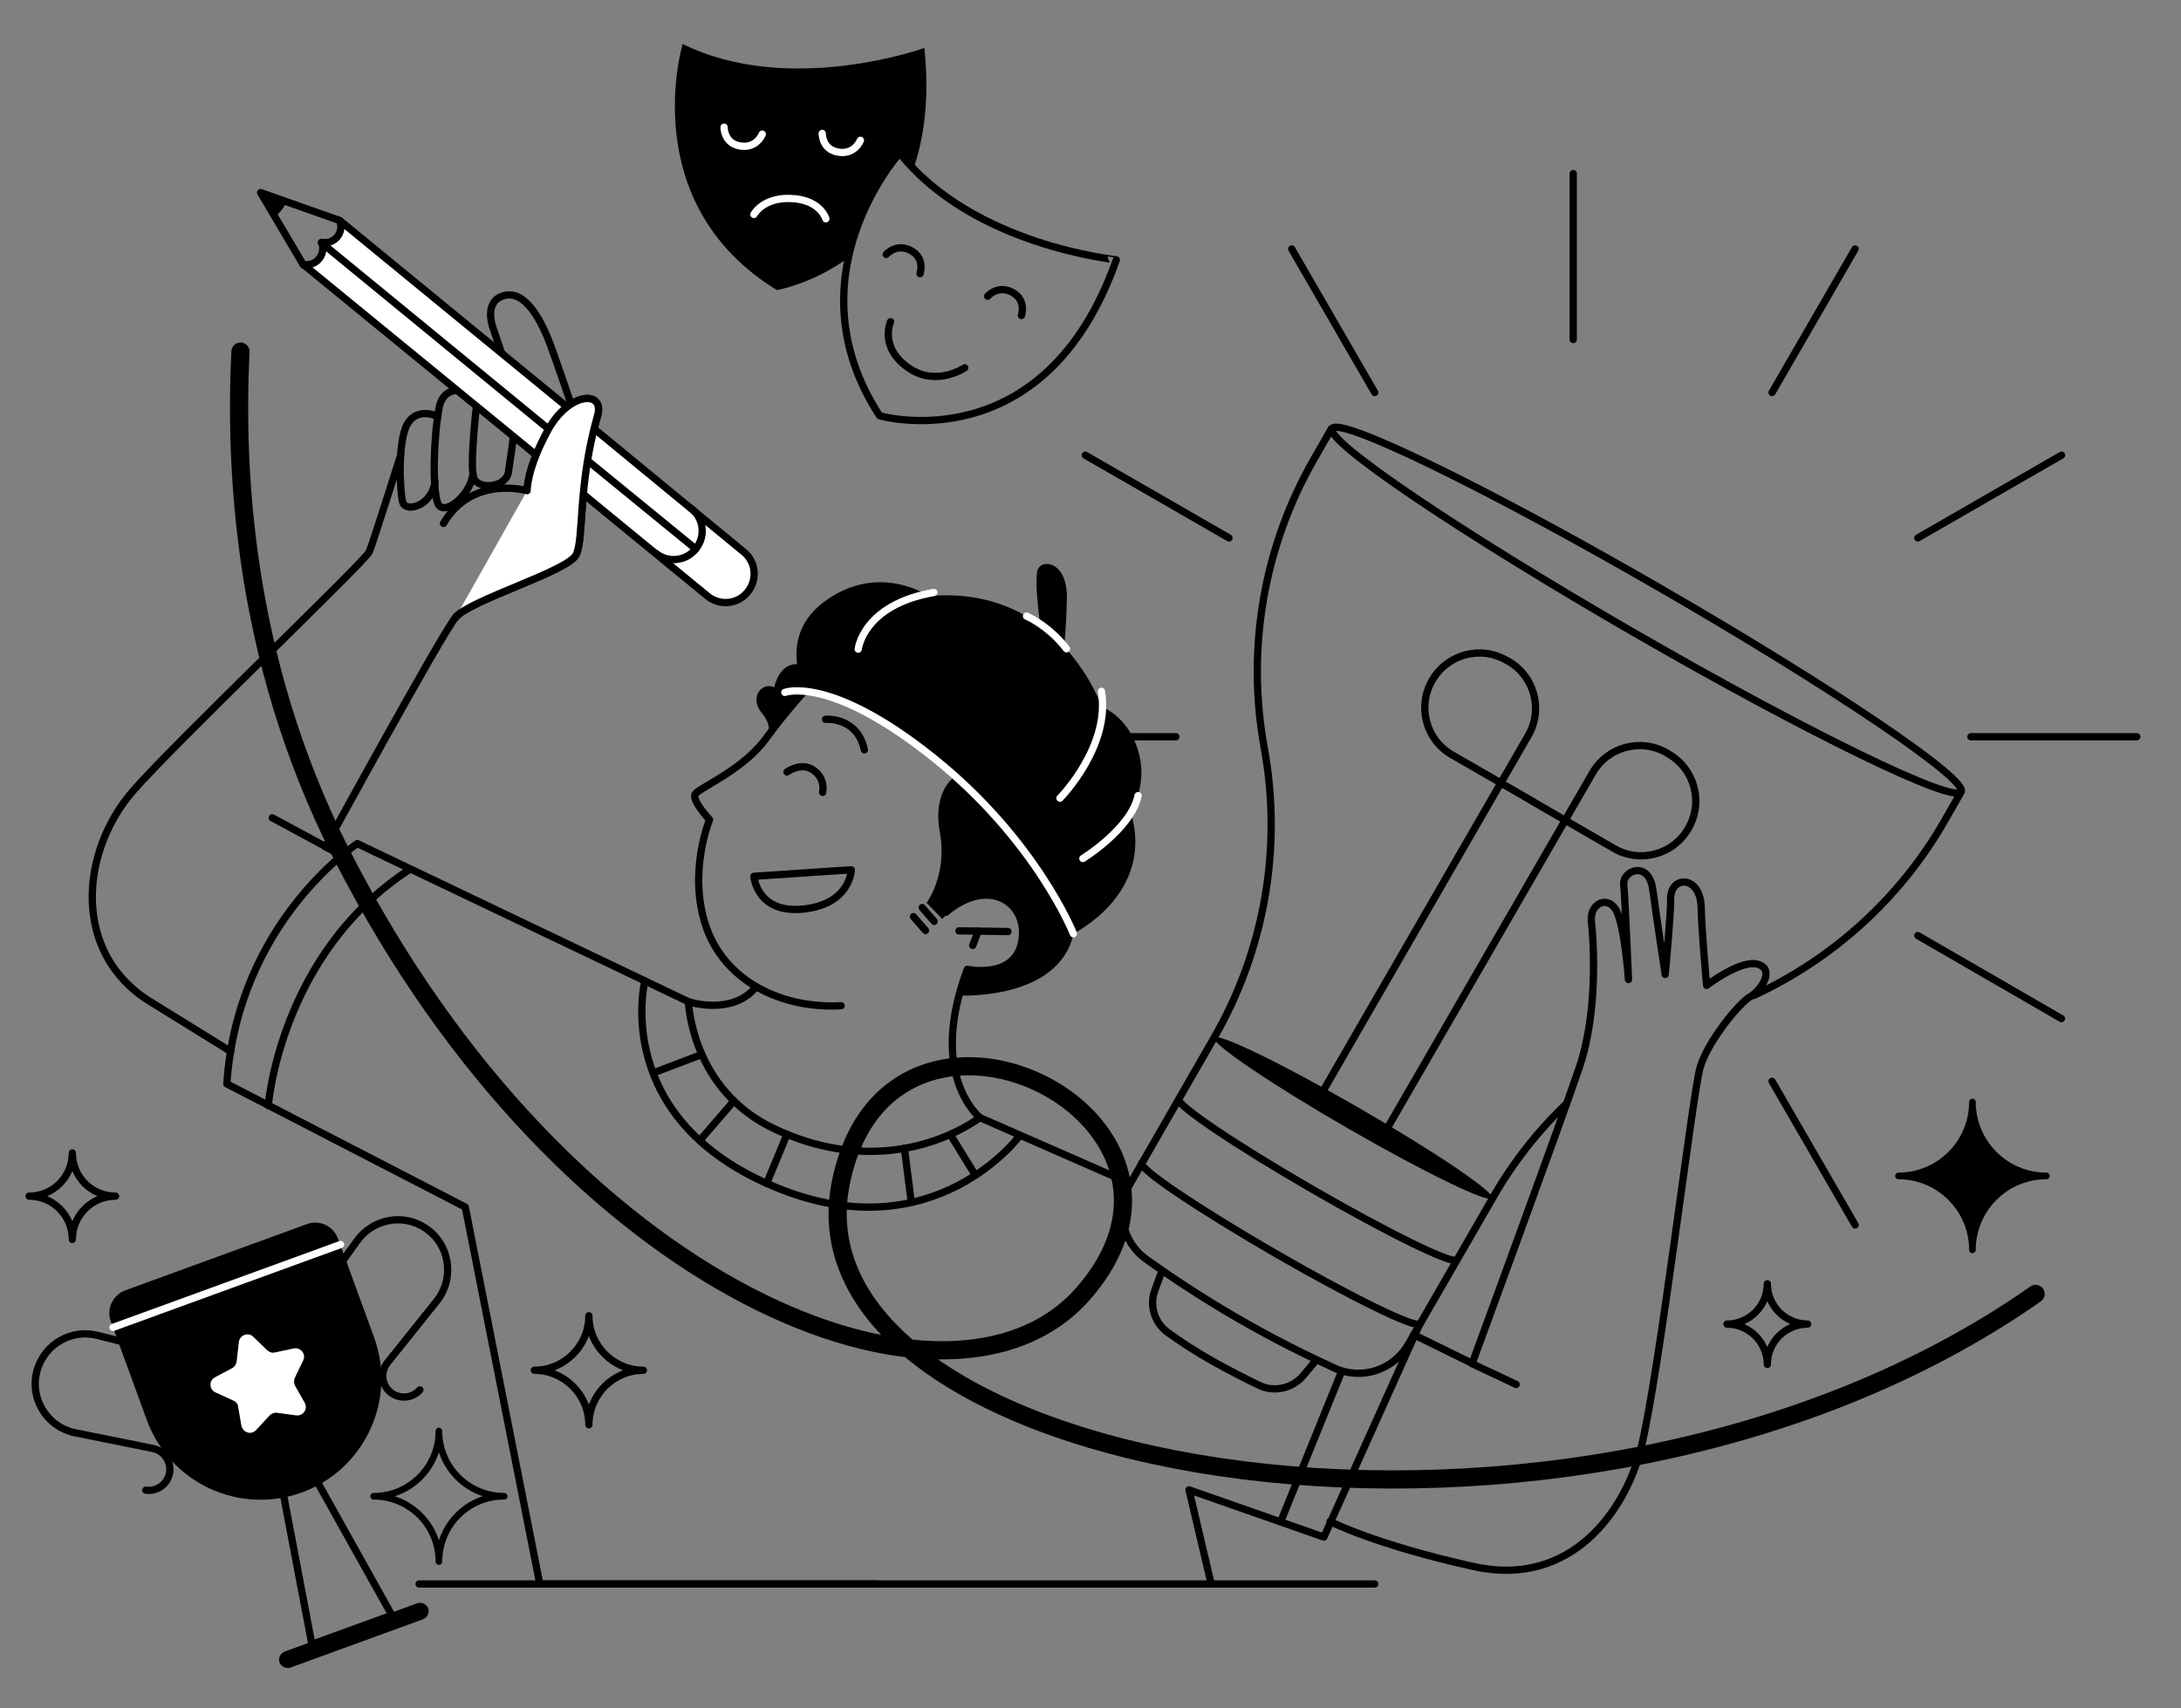 <svg xmlns="http://www.w3.org/2000/svg" viewBox="0 0 600 470" width="600" height="470" style="width: 100%; height: 100%; transform: translate3d(0px, 0px, 0px);" preserveAspectRatio="xMidYMid meet"><rect x="0" y="0" width="600" height="470" fill="#808080" stroke="none"/><defs><clipPath id="__lottie_element_31"><rect width="600" height="470" x="0" y="0"></rect></clipPath></defs><g clip-path="url(#__lottie_element_31)"><g id="img-features-1" style="display: block;" transform="matrix(1,0,0,1,0,0)" opacity="1"><g id="Group_2" opacity="1" transform="matrix(1,0,0,1,0,0)"><g id="Group_3" opacity="1" transform="matrix(1,0,0,1,0,0)"><g id="Vector" opacity="1" transform="matrix(1,0,0,1,0,0)"><path stroke-linecap="round" stroke-linejoin="round" fill-opacity="0" stroke="rgb(0,0,0)" stroke-opacity="1" stroke-width="2" d=" M247.5,42.1 C247.5,42.1 216.9,76 242,114.4 C242,114.4 287.4,127.4 307.1,71.5 C307.2,71.4 267.8,67.7 247.5,42.1 C247.5,42.1 247.5,42.1 247.5,42.1z"></path></g><g id="Vector_2" opacity="1" transform="matrix(1,0,0,1,0,0)"><path stroke-linecap="round" stroke-linejoin="round" fill-opacity="0" stroke="rgb(0,0,0)" stroke-opacity="1" stroke-width="2" d=" M271.7,81.5 C271.7,81.5 274.6,78.1 278.8,80.6 C282.4,82.8 281,86.8 281,86.8"></path></g><g id="Vector_3" opacity="1" transform="matrix(1,0,0,1,0,0)"><path stroke-linecap="round" stroke-linejoin="round" fill-opacity="0" stroke="rgb(0,0,0)" stroke-opacity="1" stroke-width="2" d=" M243.8,70 C243.8,70 246.7,66.6 250.9,69.1 C254.5,71.3 253.1,75.3 253.1,75.3"></path></g><g id="Vector_4" opacity="1" transform="matrix(1,0,0,1,0,0)"><path stroke-linecap="round" stroke-linejoin="round" fill-opacity="0" stroke="rgb(0,0,0)" stroke-opacity="1" stroke-width="2" d=" M245,88.5 C245,88.5 241.7,95.7 250.2,101.4 C257.7,106.4 265.4,101.2 265.4,101.2"></path></g></g><g id="Group_4" opacity="1" transform="matrix(1,0,0,1,0,0)"><g id="Vector_5" opacity="1" transform="matrix(1,0,0,1,0,0)"><path fill="rgb(0,0,0)" fill-opacity="1" d=" M247.5,42.1 C248.7,43.6 250,45 251.3,46.4 C254.3,37.7 255.7,26.8 254.3,13.2 C254.3,13.2 217.1,26.6 187.8,12.1 C187.8,12.1 174.6,55.8 213.7,79.8 C213.7,79.8 223.4,78.2 233.4,70.9 C237.2,53.6 247.5,42.1 247.5,42.1 C247.5,42.1 247.5,42.1 247.5,42.1z"></path></g><g id="Vector_6" opacity="1" transform="matrix(1,0,0,1,0,0)"><path stroke-linecap="round" stroke-linejoin="round" fill-opacity="0" stroke="rgb(255,255,255)" stroke-opacity="1" stroke-width="2" d=" M209.7,36.9 C209.7,36.9 208.1,41.1 203.3,40.1 C199.1,39.2 199.2,35 199.2,35"></path></g><g id="Vector_7" opacity="1" transform="matrix(1,0,0,1,0,0)"><path stroke-linecap="round" stroke-linejoin="round" fill-opacity="0" stroke="rgb(255,255,255)" stroke-opacity="1" stroke-width="2" d=" M236.7,38.6 C236.7,38.6 235.1,42.8 230.3,41.8 C226.1,40.9 226.2,36.7 226.2,36.7"></path></g><g id="Vector_8" opacity="1" transform="matrix(1,0,0,1,0,0)"><path stroke-linecap="round" stroke-linejoin="round" fill-opacity="0" stroke="rgb(255,255,255)" stroke-opacity="1" stroke-width="2" d=" M227.2,60.2 C227.2,60.2 225.7,54.8 217.3,54.6 C209.8,54.4 207.4,59 207.4,59"></path></g></g></g><g id="Group_5" opacity="1" transform="matrix(1,0,0,1,0,0)"><g id="Vector_9" opacity="1" transform="matrix(1,0,0,1,0,0)"><path stroke-linecap="round" stroke-linejoin="round" fill-opacity="0" stroke="rgb(0,0,0)" stroke-opacity="1" stroke-width="2" d=" M539.502,217.819 C541.463,214.423 504.319,189.307 456.539,161.72 C408.759,134.134 368.436,114.523 366.475,117.919 C364.515,121.315 401.659,146.431 449.439,174.017 C497.219,201.604 537.541,221.215 539.502,217.819 C539.502,217.819 539.502,217.819 539.502,217.819z"></path></g><g id="Vector_10" opacity="1" transform="matrix(1,0,0,1,0,0)"><path fill="rgb(0,0,0)" fill-opacity="1" d=" M410.563,329.705 C411.446,328.174 395.025,317.039 373.886,304.834 C352.746,292.628 334.892,283.974 334.008,285.505 C333.125,287.035 349.546,298.171 370.686,310.376 C391.825,322.582 409.679,331.235 410.563,329.705 C410.563,329.705 410.563,329.705 410.563,329.705z"></path></g><g id="Vector_11" opacity="1" transform="matrix(1,0,0,1,0,0)"><path stroke-linecap="round" stroke-linejoin="round" fill-opacity="0" stroke="rgb(0,0,0)" stroke-opacity="1" stroke-width="2" d=" M431,303.6 C423,311.2 416.1,320 410.6,329.7 C410.6,329.7 387.4,369.9 387.4,369.9 C383.3,377 374.5,379.8 367.1,376.4 C359.9,373.1 350.5,368.5 340.5,362.7 C330.5,356.9 321.8,351.1 315.4,346.5 C308.7,341.8 306.8,332.7 310.9,325.7 C310.9,325.7 334,285.5 334,285.5 C347.9,261.4 352.8,233.2 347.8,205.8 C342.8,178.4 347.7,150.2 361.6,126.1 C361.6,126.1 366.3,117.9 366.3,117.9"></path></g><g id="Vector_12" opacity="1" transform="matrix(1,0,0,1,0,0)"><path stroke-linecap="round" stroke-linejoin="round" fill-opacity="0" stroke="rgb(0,0,0)" stroke-opacity="1" stroke-width="2" d=" M539.5,217.9 C539.5,217.9 534.8,226.1 534.8,226.1 C522.7,247.1 504.3,263.8 482.4,273.9"></path></g><g id="Vector_13" opacity="1" transform="matrix(1,0,0,1,0,0)"><path stroke-linecap="round" stroke-linejoin="round" fill-opacity="0" stroke="rgb(0,0,0)" stroke-opacity="1" stroke-width="2" d=" M400.8,346.6 C399.9,348.1 382.1,339.4 361,327.2 C339.9,315 323.4,303.9 324.3,302.4"></path></g><g id="Vector_14" opacity="1" transform="matrix(1,0,0,1,0,0)"><path stroke-linecap="round" stroke-linejoin="round" fill-opacity="0" stroke="rgb(0,0,0)" stroke-opacity="1" stroke-width="2" d=" M390.6,364.2 C389.7,365.7 371.9,357 350.8,344.8 C329.7,332.6 313.2,321.5 314.1,320"></path></g><g id="Vector_15" opacity="1" transform="matrix(1,0,0,1,0,0)"><path stroke-linecap="round" stroke-linejoin="round" fill-opacity="0" stroke="rgb(0,0,0)" stroke-opacity="1" stroke-width="2" d=" M319.3,350.6 C319.3,350.6 317.7,355 317.7,355 C316.1,359.3 317.7,364.1 321.4,366.7 C324.6,369 328.8,371.8 333.6,374.5 C338.4,377.2 343,379.5 346.5,381.2 C350.6,383.1 355.5,382 358.5,378.5 C358.5,378.5 361.5,374.9 361.5,374.9"></path></g><g id="Vector_16" opacity="1" transform="matrix(1,0,0,1,0,0)"><path stroke-linecap="round" stroke-linejoin="round" fill-opacity="0" stroke-dasharray=" 213 213" stroke-dashoffset="0" stroke="rgb(0,0,0)" stroke-opacity="1" stroke-width="2" d=" M362.4,302.9 C362.4,302.9 420.4,202.4 420.4,202.4 C424.6,195.2 422.1,186 414.9,181.9 C414.9,181.9 414.5,181.7 414.5,181.7 C407.3,177.5 398.1,180 394,187.2 C389.8,194.4 392.3,203.6 399.5,207.7 C399.5,207.7 422.04,220.693 422.04,220.693"></path></g><g id="Vector_16-3" opacity="1" transform="matrix(-0.5,-0.866,-0.866,0.5,823.582,475.529)"><path stroke-linecap="round" stroke-linejoin="round" fill-opacity="0" stroke-dasharray=" 213 213" stroke-dashoffset="0" stroke="rgb(0,0,0)" stroke-opacity="1" stroke-width="2" d=" M362.4,302.9 C362.4,302.9 420.4,202.4 420.4,202.4 C424.6,195.2 422.1,186 414.9,181.9 C414.9,181.9 414.5,181.7 414.5,181.7 C407.3,177.5 398.1,180 394,187.2 C389.8,194.4 392.3,203.6 399.5,207.7 C399.5,207.7 422.04,220.693 422.04,220.693"></path></g><g id="light" opacity="1" transform="matrix(1,0,0,1,0,0)"><g id="Vector_17" opacity="1" transform="matrix(1,0,0,1,0,0)"><path stroke-linecap="round" stroke-linejoin="round" fill-opacity="0" stroke-dasharray=" 45.637 48" stroke-dashoffset="0" stroke="rgb(0,0,0)" stroke-opacity="1" stroke-width="2" d=" M527.6,148 C527.6,148 569.8,123.7 569.8,123.7"></path></g><g id="Vector_18" opacity="1" transform="matrix(1,0,0,1,0,0)"><path stroke-linecap="round" stroke-linejoin="round" fill-opacity="0" stroke-dasharray=" 45.637 48" stroke-dashoffset="0" stroke="rgb(0,0,0)" stroke-opacity="1" stroke-width="2" d=" M323.5,202.7 C323.5,202.7 274.7,202.7 274.7,202.7"></path></g><g id="Vector_19" opacity="1" transform="matrix(1,0,0,1,0,0)"><path stroke-linecap="round" stroke-linejoin="round" fill-opacity="0" stroke-dasharray=" 45.637 48" stroke-dashoffset="0" stroke="rgb(0,0,0)" stroke-opacity="1" stroke-width="2" d=" M542.2,202.7 C542.2,202.7 591,202.7 591,202.7"></path></g><g id="Vector_20" opacity="1" transform="matrix(1,0,0,1,0,0)"><path stroke-linecap="round" stroke-linejoin="round" fill-opacity="0" stroke-dasharray=" 45.637 48" stroke-dashoffset="0" stroke="rgb(0,0,0)" stroke-opacity="1" stroke-width="2" d=" M338.1,148 C338.1,148 295.9,123.7 295.9,123.7"></path></g><g id="Vector_21" opacity="1" transform="matrix(1,0,0,1,0,0)"><path stroke-linecap="round" stroke-linejoin="round" fill-opacity="0" stroke-dasharray=" 45.637 48" stroke-dashoffset="0" stroke="rgb(0,0,0)" stroke-opacity="1" stroke-width="2" d=" M527.6,257.4 C527.6,257.4 569.8,281.8 569.8,281.8"></path></g><g id="Vector_22" opacity="1" transform="matrix(1,0,0,1,0,0)"><path stroke-linecap="round" stroke-linejoin="round" fill-opacity="0" stroke-dasharray=" 45.637 48" stroke-dashoffset="0" stroke="rgb(0,0,0)" stroke-opacity="1" stroke-width="2" d=" M378.2,108 C378.2,108 353.8,65.8 353.8,65.8"></path></g><g id="Vector_23" opacity="1" transform="matrix(1,0,0,1,0,0)"><path stroke-linecap="round" stroke-linejoin="round" fill-opacity="0" stroke-dasharray=" 45.637 48" stroke-dashoffset="0" stroke="rgb(0,0,0)" stroke-opacity="1" stroke-width="2" d=" M487.5,297.5 C487.5,297.5 511.9,339.7 511.9,339.7"></path></g><g id="Vector_24" opacity="1" transform="matrix(1,0,0,1,0,0)"><path stroke-linecap="round" stroke-linejoin="round" fill-opacity="0" stroke-dasharray=" 45.637 48" stroke-dashoffset="0" stroke="rgb(0,0,0)" stroke-opacity="1" stroke-width="2" d=" M432.8,93.4 C432.8,93.4 432.8,44.6 432.8,44.6"></path></g><g id="Vector_25" opacity="1" transform="matrix(1,0,0,1,0,0)"><path stroke-linecap="round" stroke-linejoin="round" fill-opacity="0" stroke-dasharray=" 45.637 48" stroke-dashoffset="0" stroke="rgb(0,0,0)" stroke-opacity="1" stroke-width="2" d=" M487.5,108 C487.5,108 511.9,65.8 511.9,65.8"></path></g></g></g><g id="character" opacity="1" transform="matrix(1,0,0,1,0,0)"><g id="Vector_26" opacity="1" transform="matrix(1,0,0,1,0,0)"><path stroke-linecap="round" stroke-linejoin="round" fill-opacity="0" stroke="rgb(0,0,0)" stroke-opacity="1" stroke-width="2" d=" M223.9,187.3 C223.9,187.3 216.8,194.8 210.7,203.2 C204.6,211.7 192.5,216.7 191.3,218.4 C190.1,220.1 195.2,225.5 195.2,225.5 C195.2,225.5 189.2,240 194.2,254.8 C199.2,269.6 214.5,277.6 231.4,276.7"></path></g><g id="Vector_27" opacity="1" transform="matrix(1,0,0,1,0,0)"><path stroke-linecap="round" stroke-linejoin="round" fill-opacity="0" stroke="rgb(0,0,0)" stroke-opacity="1" stroke-width="2" d=" M208,271.5 C201.5,279.6 189.4,275.6 189.4,275.6 C189.4,275.6 190.1,299.8 213.1,310.6 C236.4,321.6 257.1,316.2 269.6,307.5 C269.6,307.5 255.1,296.1 266.1,266.7 C266.1,266.7 279.2,269.5 281.1,259 C283,248.4 272.1,241 260.2,251"></path></g><g id="Vector_28" opacity="1" transform="matrix(1,0,0,1,0,0)"><path fill="rgb(0,0,0)" fill-opacity="1" d=" M286.8,176.7 C286.8,176.7 284.2,159.8 285.5,156.7 C286.8,153.6 293.7,154.6 293.5,164.7 C293.3,174.8 292.4,180.9 292.4,180.9 C292.4,180.9 286.8,176.7 286.8,176.7 C286.8,176.7 286.8,176.7 286.8,176.7z"></path></g><g id="Vector_29" opacity="1" transform="matrix(1,0,0,1,0,0)"><path fill="rgb(0,0,0)" fill-opacity="1" d=" M221.5,190 C221.5,190 239.8,191 263.6,215 C287.4,239 295.2,256.9 295.2,256.9 C295.2,256.9 317.8,246 311.1,223.5 C311.1,223.5 315.6,216.1 313.4,207.6 C310.7,197 303.1,194.5 303.1,194.5 C303.1,194.5 291.7,160.8 255.5,164 C255.5,164 242.2,154.8 227.5,165 C213.2,174.9 221.5,190 221.5,190 C221.5,190 221.5,190 221.5,190z"></path></g><g id="Vector_30" opacity="1" transform="matrix(1,0,0,1,0,0)"><path stroke-linecap="round" stroke-linejoin="round" fill-opacity="0" stroke="rgb(255,255,255)" stroke-opacity="1" stroke-width="2" d=" M236.1,178.6 C236.1,178.6 237.4,166.4 256.9,163"></path></g><g id="Vector_31" opacity="1" transform="matrix(1,0,0,1,0,0)"><path stroke-linecap="round" stroke-linejoin="round" fill-opacity="0" stroke="rgb(255,255,255)" stroke-opacity="1" stroke-width="2" d=" M291.6,219.6 C291.6,219.6 305.6,205.4 303,190.2"></path></g><g id="Vector_32" opacity="1" transform="matrix(1,0,0,1,0,0)"><path stroke-linecap="round" stroke-linejoin="round" fill-opacity="0" stroke="rgb(255,255,255)" stroke-opacity="1" stroke-width="2" d=" M297.9,236.2 C297.9,236.2 311.2,228 313.1,218.9"></path></g><g id="Vector_33" opacity="1" transform="matrix(1,0,0,1,0,0)"><path stroke-linecap="round" stroke-linejoin="round" fill-opacity="0" stroke="rgb(255,255,255)" stroke-opacity="1" stroke-width="2" d=" M282.4,169.5 C282.4,169.5 288.5,172.1 293.4,178.5"></path></g><g id="Vector_34" opacity="1" transform="matrix(1,0,0,1,0,0)"><path fill="rgb(0,0,0)" fill-opacity="1" d=" M210.7,203.3 C210.7,203.3 213.2,200.5 209.6,196.2 C206,191.9 209.6,187.5 213,189.1 C213,189.1 215.1,177.6 225.7,185.5 C225.7,185.5 210.7,203.3 210.7,203.3 C210.7,203.3 210.7,203.3 210.7,203.3z"></path></g><g id="Vector_35" opacity="1" transform="matrix(1,0,0,1,0,0)"><path fill="rgb(0,0,0)" fill-opacity="1" d=" M254.9,248.4 C254.9,248.4 259.2,252.8 259.2,252.8 C259.2,252.8 268.9,242.3 277.7,248.5 C286.5,254.6 281.2,269.9 266.1,266.8 C266.1,266.8 263.9,273.9 263.9,273.9 C263.9,273.9 291.2,275.3 295.3,257 C295.3,257 288.1,238.9 262.5,213.8 C262.5,213.8 256.4,217.7 258.6,229.3 C260.6,240.9 254.9,248.4 254.9,248.4 C254.9,248.4 254.9,248.4 254.9,248.4z"></path></g><g id="Vector_36" opacity="1" transform="matrix(1,0,0,1,0,0)"><path stroke-linecap="round" stroke-linejoin="round" fill-opacity="0" stroke="rgb(255,255,255)" stroke-opacity="1" stroke-width="2" d=" M215.9,190.5 C215.9,190.5 228.3,185.7 256.7,208.4 C285.1,231.1 295.3,256.9 295.3,256.9"></path></g><g id="Vector_37" opacity="1" transform="matrix(1,0,0,1,0,0)"><path stroke-linecap="round" stroke-linejoin="round" fill-opacity="0" stroke="rgb(0,0,0)" stroke-opacity="1" stroke-width="2" d=" M253.7,249.7 C253.7,249.7 257,253.5 257,253.5"></path></g><g id="Vector_38" opacity="1" transform="matrix(1,0,0,1,0,0)"><path stroke-linecap="round" stroke-linejoin="round" fill-opacity="0" stroke="rgb(0,0,0)" stroke-opacity="1" stroke-width="2" d=" M251.3,252.2 C251.3,252.2 254.6,256 254.6,256"></path></g><g id="Group_14" opacity="1" transform="matrix(1,0,0,1,0,0)"><g id="Vector_39" opacity="1" transform="matrix(1,0,0,1,0,0)"><path stroke-linecap="round" stroke-linejoin="round" fill-opacity="0" stroke="rgb(0,0,0)" stroke-opacity="1" stroke-width="2" d=" M263.8,256.1 C263.8,256.1 277.3,256.3 277.3,256.3"></path></g><g id="Vector_40" opacity="1" transform="matrix(1,0,0,1,0,0)"><path stroke-linecap="round" stroke-linejoin="round" fill-opacity="0" stroke="rgb(0,0,0)" stroke-opacity="1" stroke-width="2" d=" M267.6,260.1 C267.6,260.1 269.1,256.2 269.1,256.2"></path></g></g><g id="Vector_41" opacity="1" transform="matrix(1,0,0,1,0,0)"><path stroke-linecap="round" stroke-linejoin="round" fill-opacity="0" stroke="rgb(0,0,0)" stroke-opacity="1" stroke-width="2" d=" M216.5,212.4 C216.5,212.4 220.4,209.5 223.8,211.9 C227.2,214.3 226.3,218 226.3,218"></path></g><g id="Vector_42" opacity="1" transform="matrix(1,0,0,1,0,0)"><path stroke-linecap="round" stroke-linejoin="round" fill-opacity="0" stroke="rgb(0,0,0)" stroke-opacity="1" stroke-width="2" d=" M227.1,197.9 C227.1,197.9 235.8,197.1 237.8,206.3"></path></g><g id="Vector_43" opacity="1" transform="matrix(1,0,0,1,0,0)"><path stroke-linecap="round" stroke-linejoin="round" fill-opacity="0" stroke="rgb(0,0,0)" stroke-opacity="1" stroke-width="2" d=" M207.4,241.1 C207.4,241.1 234.2,239.3 234.2,239.3 C234.2,239.3 234,248.7 221.1,250.1 C208.2,251.5 207.4,241.1 207.4,241.1 C207.4,241.1 207.4,241.1 207.4,241.1z"></path></g><g id="Vector_44" opacity="1" transform="matrix(1,0,0,1,0,0)"><path stroke-linecap="round" stroke-linejoin="round" fill-opacity="0" stroke="rgb(0,0,0)" stroke-opacity="1" stroke-width="2" d=" M189.4,275.6 C189.4,275.6 98.3,232.1 98.3,232.1 C98.3,232.1 65.4,253.5 62.4,298.2 C62.4,298.2 128,332.1 128,332.1 C128,332.1 148.5,435.8 148.5,435.8 C148.5,435.8 378.2,435.8 378.2,435.8"></path></g><g id="Vector_45" opacity="1" transform="matrix(1,0,0,1,0,0)"><path stroke-linecap="round" stroke-linejoin="round" fill-opacity="0" stroke="rgb(0,0,0)" stroke-opacity="1" stroke-width="2" d=" M73.8,304.2 C73.8,304.2 77,262.6 112.4,239.4"></path></g><g id="Vector_46" opacity="1" transform="matrix(1,0,0,1,0,0)"><path stroke-linecap="round" stroke-linejoin="round" fill-opacity="0" stroke="rgb(0,0,0)" stroke-opacity="1" stroke-width="2" d=" M177.4,269.9 C177.4,269.9 167.8,308.2 214,326.9 C257,344.3 280.4,312.6 280.4,312.6"></path></g><g id="Vector_47" opacity="1" transform="matrix(1,0,0,1,0,0)"><path stroke-linecap="round" stroke-linejoin="round" fill-opacity="0" stroke="rgb(0,0,0)" stroke-opacity="1" stroke-width="2" d=" M94.1,235.3 C94.1,235.3 89.5,233 89.5,233 C89.5,233 121.3,174.8 125.3,169.9 C129.3,165 156.3,157.2 158.5,152.6 C160.7,148 158.9,133.6 164.4,114.3 C166.4,107.3 156.5,107.8 150.7,118.4 C144.9,129 145,135 145,135 C145,135 129.9,130.6 122,144"></path></g><g id="Vector_48" opacity="1" transform="matrix(1,0,0,1,0,0)"><path stroke-linecap="round" stroke-linejoin="round" fill-opacity="0" stroke="rgb(0,0,0)" stroke-opacity="1" stroke-width="2" d=" M110.2,125.3 C110.2,125.3 102.7,149.1 101.6,151.8 C100.5,154.4 47.6,204.9 36.6,217.6 C21.9,234.5 19.9,262.3 41.2,275.5 C62.5,288.7 63.5,289.3 63.5,289.3"></path></g><g id="Vector_49" opacity="1" transform="matrix(1,0,0,1,0,0)"><path stroke-linecap="round" stroke-linejoin="round" fill-opacity="0" stroke="rgb(0,0,0)" stroke-opacity="1" stroke-width="2" d=" M120.5,114.6 C120.5,114.6 114.9,111.8 112.1,116.6 C109.3,121.4 110,135.4 110.8,138.2 C111.6,141 118.6,139.4 119.7,132.6"></path></g><g id="Vector_50" opacity="1" transform="matrix(1,0,0,1,0,0)"><path stroke-linecap="round" stroke-linejoin="round" fill-opacity="0" stroke="rgb(0,0,0)" stroke-opacity="1" stroke-width="2" d=" M131.239,108.341 C131.239,108.341 122.3,104.3 120.8,112.2 C119.3,120.1 118.9,134.4 120.4,138.4 C121.9,142.4 129.5,136.3 130.1,130.4"></path></g><g id="Vector_58" opacity="1" transform="matrix(1,0,0,1,0,0)"><path stroke-linecap="round" stroke-linejoin="round" fill-opacity="0" stroke="rgb(0,0,0)" stroke-opacity="1" stroke-width="2" d=" M138.752,105.71 C132.17,103.516 131.4,108.8 131.4,108.8 C131.4,108.8 129,128.3 130.4,131.6 C131.8,134.9 139.4,134.1 139.9,129.7 C140.4,125.4 144.091,107.49 138.752,105.71 C138.752,105.71 138.752,105.71 138.752,105.71z"></path></g><g id="Vector_59" opacity="1" transform="matrix(1,0,0,1,0,0)"><path stroke-linecap="round" stroke-linejoin="round" fill-opacity="0" stroke="rgb(0,0,0)" stroke-opacity="1" stroke-width="2" d=" M144.867,117.612 C144.867,117.612 135.5,89.8 135.5,89.8 C135.5,89.8 133,82.7 138.8,81.3 C144.6,79.8 149.1,88.5 151.5,95.1 C153.9,101.7 156.877,110.556 156.877,110.556"></path></g><g id="Vector_60" opacity="1" transform="matrix(1,0,0,1,0,0)"><path stroke-linecap="round" stroke-linejoin="round" fill-opacity="0" stroke="rgb(0,0,0)" stroke-opacity="1" stroke-width="2" d=" M74.9,225 C74.9,225 92.5,234.5 92.5,234.5"></path></g><g id="Vector_61" opacity="1" transform="matrix(0.916,0,0,0.916,45.78,27.296)"><path fill="rgb(0,0,0)" fill-opacity="1" d=" M542.4,345.6 C542.4,333.4 532.5,323.4 520.2,323.4 C532.4,323.4 542.4,313.5 542.4,301.2 C542.4,313.4 552.3,323.4 564.6,323.4 C552.3,323.4 542.4,333.4 542.4,345.6 C542.4,345.6 542.4,345.6 542.4,345.6z"></path><path stroke-linecap="round" stroke-linejoin="round" fill-opacity="0" stroke="rgb(0,0,0)" stroke-opacity="1" stroke-width="2" d=" M542.4,345.6 C542.4,333.4 532.5,323.4 520.2,323.4 C532.4,323.4 542.4,313.5 542.4,301.2 C542.4,313.4 552.3,323.4 564.6,323.4 C552.3,323.4 542.4,333.4 542.4,345.6 C542.4,345.6 542.4,345.6 542.4,345.6z"></path></g><g id="Vector_62" opacity="1" transform="matrix(1,0,0,1,0,0)"><path stroke-linecap="round" stroke-linejoin="round" fill-opacity="0" stroke="rgb(0,0,0)" stroke-opacity="1" stroke-width="2" d=" M486.2,375.4 C486.2,369.3 481.2,364.3 475.1,364.3 C481.2,364.3 486.2,359.3 486.2,353.2 C486.2,359.3 491.2,364.3 497.3,364.3 C491.1,364.3 486.2,369.3 486.2,375.4 C486.2,375.4 486.2,375.4 486.2,375.4z"></path></g><g id="Vector_63" opacity="1" transform="matrix(1,0,0,1,0,0)"><path stroke-linecap="round" stroke-linejoin="round" fill-opacity="0" stroke="rgb(0,0,0)" stroke-opacity="1" stroke-width="2" d=" M115.3,435.8 C115.3,435.8 241.1,435.8 241.1,435.8"></path></g><g id="Vector_64" opacity="1" transform="matrix(1,0,0,1,0,0)"><path stroke-linecap="round" stroke-linejoin="round" fill-opacity="0" stroke="rgb(0,0,0)" stroke-opacity="1" stroke-width="2" d=" M216.5,312.1 C216.5,312.1 210.9,325.6 210.9,325.6"></path></g><g id="Vector_65" opacity="1" transform="matrix(1,0,0,1,0,0)"><path stroke-linecap="round" stroke-linejoin="round" fill-opacity="0" stroke="rgb(0,0,0)" stroke-opacity="1" stroke-width="2" d=" M201.9,302.9 C201.9,302.9 192.5,313.8 192.5,313.8"></path></g><g id="Vector_66" opacity="1" transform="matrix(1,0,0,1,0,0)"><path stroke-linecap="round" stroke-linejoin="round" fill-opacity="0" stroke="rgb(0,0,0)" stroke-opacity="1" stroke-width="2" d=" M193.1,290.1 C193.1,290.1 179.7,295.2 179.7,295.2"></path></g><g id="Vector_67" opacity="1" transform="matrix(1,0,0,1,0,0)"><path stroke-linecap="round" stroke-linejoin="round" fill-opacity="0" stroke="rgb(0,0,0)" stroke-opacity="1" stroke-width="2" d=" M233.2,316.4 C233.2,316.4 231.2,331.5 231.2,331.5"></path></g><g id="Vector_68" opacity="1" transform="matrix(1,0,0,1,0,0)"><path stroke-linecap="round" stroke-linejoin="round" fill-opacity="0" stroke="rgb(0,0,0)" stroke-opacity="1" stroke-width="2" d=" M248.8,315.9 C248.8,315.9 250.7,330.8 250.7,330.8"></path></g><g id="Vector_69" opacity="1" transform="matrix(1,0,0,1,0,0)"><path stroke-linecap="round" stroke-linejoin="round" fill-opacity="0" stroke="rgb(0,0,0)" stroke-opacity="1" stroke-width="2" d=" M261.4,312.1 C261.4,312.1 268.3,323.3 268.3,323.3"></path></g><g id="Vector_70" opacity="1" transform="matrix(1,0,0,1,0,0)"><path stroke-linecap="round" stroke-linejoin="round" fill-opacity="0" stroke="rgb(0,0,0)" stroke-opacity="1" stroke-width="2" d=" M269.6,307.5 C269.6,307.5 310.9,325.6 310.9,325.6"></path></g><g id="Vector_71" opacity="1" transform="matrix(1,0,0,1,0,0)"><path stroke-linecap="round" stroke-linejoin="round" fill-opacity="0" stroke="rgb(0,0,0)" stroke-opacity="1" stroke-width="2" d=" M333.2,435.8 C333.2,435.8 327.1,409.9 327.1,409.9 C327.1,409.9 364.2,422.9 364.2,422.9 C364.2,422.9 390.6,364.2 390.6,364.2"></path></g><g id="Vector_72" opacity="1" transform="matrix(1,0,0,1,0,0)"><path stroke-linecap="round" stroke-linejoin="round" fill-opacity="0" stroke="rgb(0,0,0)" stroke-opacity="1" stroke-width="2" d=" M388.9,367.2 C388.9,367.2 405,375.1 405,375.1 C405,375.1 429.3,309 434.5,293.6 C439.7,278.2 438.4,259 437.8,253.5 C437.3,248.5 442.4,246.2 444.7,250.6 C447,255.2 448,269.5 448,269.5 C448,269.5 447,245.7 446.7,243.5 C446.2,239.5 453.6,236.5 454.7,244.8 C455.6,251.6 458.1,268.1 458.1,268.1 C458.1,268.1 459.7,251 459.6,247.4 C459.4,240.9 467.8,240.6 468,249.7 C468.1,255.8 469.5,271.1 469.5,271.1 C469.5,271.1 478.9,263.9 483.6,265.3 C488.3,266.7 484.6,272.4 481.5,274.2 C478.4,276 469.8,286.5 467.7,293.7 C465.6,300.9 456.5,378.2 451.4,398.6 C447.2,415.3 432.5,437 405.4,431 C378.3,425 365.9,418.6 365.9,418.6"></path></g><g id="Vector_73" opacity="1" transform="matrix(1,0,0,1,0,0)"><path stroke-linecap="round" stroke-linejoin="round" fill-opacity="0" stroke="rgb(0,0,0)" stroke-opacity="1" stroke-width="2" d=" M405,375.2 C405,375.2 417.1,380.9 417.1,380.9"></path></g><g id="Vector_74" opacity="1" transform="matrix(1,0,0,1,0,0)"><path stroke-linecap="round" stroke-linejoin="round" fill-opacity="0" stroke="rgb(0,0,0)" stroke-opacity="1" stroke-width="2" d=" M368.8,378 C368.8,378 352.3,418.7 352.3,418.7"></path></g><g id="Vector_75" opacity="1" transform="matrix(1,0,0,1,0,0)"><path stroke-linecap="round" stroke-linejoin="round" fill-opacity="0" stroke-dasharray=" 931.162 1017" stroke-dashoffset="0" stroke="rgb(0,0,0)" stroke-opacity="1" stroke-width="5" d=" M560,356 C433,445 215,406.5 231.3,325.5 C244.4,260.1 341.1,306.9 297.9,356 C261.7,397.2 155.7,356.1 94.1,235.3 C38.5,126.2 81.9,12 81.9,12"></path></g><g id="pencil" opacity="1" transform="matrix(0.989,-0.147,0.147,0.989,-15.537,23.089)"><g id="Vector_51" opacity="1" transform="matrix(1,0,0,1,0,0)"><path fill="rgb(255,255,255)" fill-opacity="1" d=" M160.1,140.4 C160.1,140.4 187.2,170.3 187.2,170.3 C190.1,173.5 195.1,173.8 198.3,170.8 C201.5,167.9 201.8,162.9 198.8,159.7 C198.8,159.7 165.2,122.5 165.2,122.5 C165.2,122.5 162.9,120 162.9,120 C162.9,120 155.7,112.1 155.7,112.1 C155.7,112.1 102.3,53.2 102.3,53.2 C102.3,53.2 102.4,54 102.4,54 C102.6,57.2 99.5,59.5 96.5,58.4 C96.5,58.4 96.5,58.5 96.5,58.5 C97.2,61.5 94.6,64.3 91.6,63.9 C91.6,63.9 90.7,63.8 90.7,63.8 C90.7,63.8 147.2,126 147.2,126 C147.2,126 160.1,140.4 160.1,140.4 C160.1,140.4 160.1,140.4 160.1,140.4z"></path><path stroke-linecap="round" stroke-linejoin="round" fill-opacity="0" stroke="rgb(0,0,0)" stroke-opacity="1" stroke-width="2" d=" M160.1,140.4 C160.1,140.4 187.2,170.3 187.2,170.3 C190.1,173.5 195.1,173.8 198.3,170.8 C201.5,167.9 201.8,162.9 198.8,159.7 C198.8,159.7 165.2,122.5 165.2,122.5 C165.2,122.5 162.9,120 162.9,120 C162.9,120 155.7,112.1 155.7,112.1 C155.7,112.1 102.3,53.2 102.3,53.2 C102.3,53.2 102.4,54 102.4,54 C102.6,57.2 99.5,59.5 96.5,58.4 C96.5,58.4 96.5,58.5 96.5,58.5 C97.2,61.5 94.6,64.3 91.6,63.9 C91.6,63.9 90.7,63.8 90.7,63.8 C90.7,63.8 147.2,126 147.2,126 C147.2,126 160.1,140.4 160.1,140.4 C160.1,140.4 160.1,140.4 160.1,140.4z"></path></g><g id="Vector_53" opacity="1" transform="matrix(1,0,0,1,0,0)"><path stroke-linecap="round" stroke-linejoin="round" fill-opacity="0" stroke="rgb(0,0,0)" stroke-opacity="1" stroke-width="2" d=" M174.8,156.5 C177.7,159.7 182.7,160 185.9,157 C189.1,154.1 189.4,149.1 186.4,145.9"></path></g><g id="Vector_54" opacity="1" transform="matrix(1,0,0,1,0,0)"><path stroke-linecap="round" stroke-linejoin="round" fill-opacity="0" stroke="rgb(0,0,0)" stroke-opacity="1" stroke-width="2" d=" M102.3,53.2 C102.3,53.2 81.9,42.4 81.9,42.4 C81.9,42.4 90.6,63.8 90.6,63.8"></path></g><g id="Vector_55" opacity="1" transform="matrix(1,0,0,1,0,0)"><path fill="rgb(0,0,0)" fill-opacity="1" d=" M84.8,49.4 C85.6,49.1 86.3,48.6 86.9,48 C87.6,47.4 88.1,46.7 88.5,45.9 C88.5,45.9 81.9,42.4 81.9,42.4 C81.9,42.4 84.8,49.4 84.8,49.4 C84.8,49.4 84.8,49.4 84.8,49.4z"></path></g><g id="Vector_57" opacity="1" transform="matrix(1,0,0,1,0,0)"><path stroke-linecap="round" stroke-linejoin="round" fill-opacity="0" stroke="rgb(0,0,0)" stroke-opacity="1" stroke-width="2" d=" M96.4,58.5 C96.4,58.5 150.7,118.4 150.7,118.4 C150.7,118.4 161.7,130.4 161.7,130.4 C161.7,130.4 185.9,157 185.9,157"></path></g></g></g><g id="Group_16" opacity="1" transform="matrix(1,0,0,1,0,0)"><g id="Vector_76" opacity="1" transform="matrix(1,0,0,1,0,0)"><path fill="rgb(0,0,0)" fill-opacity="1" d=" M83.1,410.6 C65.8,416.9 46.7,408 40.4,390.7 C40.4,390.7 30.5,363.6 30.5,363.6 C29.2,360.1 31,356.3 34.5,355 C34.5,355 84.4,336.8 84.4,336.8 C87.9,335.5 91.7,337.3 93,340.8 C93,340.8 102.9,367.9 102.9,367.9 C109.2,385.2 100.3,404.3 83.1,410.6 C83.1,410.6 83.1,410.6 83.1,410.6z"></path></g><g id="Vector_77" opacity="1" transform="matrix(1,0,0,1,0,0)"><path stroke-linecap="round" stroke-linejoin="round" fill-opacity="0" stroke="rgb(255,255,255)" stroke-opacity="1" stroke-width="2" d=" M31.1,365.2 C31.1,365.2 93.7,342.4 93.7,342.4"></path></g><g id="Vector_78" opacity="1" transform="matrix(1,0,0,1,0,0)"><path fill="rgb(255,255,255)" fill-opacity="1" d=" M69.7,367.8 C69.7,367.8 73.5,371.5 73.5,371.5 C74.1,372 74.9,372.3 75.6,372.1 C75.6,372.1 80.8,371 80.8,371 C82.7,370.6 84.3,372.6 83.4,374.3 C83.4,374.3 81.1,379.1 81.1,379.1 C80.8,379.8 80.8,380.6 81.2,381.3 C81.2,381.3 83.8,385.9 83.8,385.9 C84.8,387.6 83.4,389.7 81.4,389.4 C81.4,389.4 76.2,388.7 76.2,388.7 C75.4,388.6 74.7,388.9 74.1,389.5 C74.1,389.5 70.5,393.4 70.5,393.4 C69.2,394.9 66.8,394.2 66.4,392.2 C66.4,392.2 65.5,387 65.5,387 C65.4,386.2 64.9,385.6 64.1,385.3 C64.1,385.3 59.3,383.1 59.3,383.1 C57.5,382.3 57.4,379.8 59.2,378.9 C59.2,378.9 63.9,376.4 63.9,376.4 C64.6,376 65,375.3 65.1,374.6 C65.1,374.6 65.7,369.3 65.7,369.3 C65.9,367.3 68.3,366.4 69.7,367.8 C69.7,367.8 69.7,367.8 69.7,367.8z"></path></g><g id="Vector_79" opacity="1" transform="matrix(1,0,0,1,0,0)"><path stroke-linecap="round" stroke-linejoin="round" fill-opacity="0" stroke="rgb(0,0,0)" stroke-opacity="1" stroke-width="2" d=" M90.4,352.3 C90.4,352.3 98.3,341.3 98.3,341.3 C102.6,335.4 110.8,333.8 116.9,337.8 C123.7,342.2 125.2,351.5 120.2,357.9 C120.2,357.9 106.6,374.9 106.6,374.9 C104.5,377.5 105,381.2 107.6,383.2 C110,385 113.5,384.7 115.5,382.4"></path></g><g id="Vector_80" opacity="1" transform="matrix(1,0,0,1,0,0)"><path stroke-linecap="round" stroke-linejoin="round" fill-opacity="0" stroke="rgb(0,0,0)" stroke-opacity="1" stroke-width="2" d=" M39.9,370.7 C39.9,370.7 26.8,367.4 26.8,367.4 C19.7,365.6 12.5,369.7 10.3,376.7 C7.9,384.5 12.8,392.6 20.7,394.2 C20.7,394.2 42,398.5 42,398.5 C45.2,399.1 47.3,402.3 46.6,405.5 C45.9,408.5 43.1,410.4 40.1,410"></path></g><g id="Vector_81" opacity="1" transform="matrix(1,0,0,1,0,0)"><path stroke-linecap="round" stroke-linejoin="round" fill-opacity="0" stroke="rgb(0,0,0)" stroke-opacity="1" stroke-width="2" d=" M107.8,444.4 C107.8,444.4 85.8,452.4 85.8,452.4 C85.8,452.4 76.5,403.4 76.5,403.4 C76.5,403.4 83.5,400.9 83.5,400.9 C83.5,400.9 107.8,444.4 107.8,444.4 C107.8,444.4 107.8,444.4 107.8,444.4z"></path></g><g id="Vector_82" opacity="1" transform="matrix(1,0,0,1,0,0)"><path fill="rgb(0,0,0)" fill-opacity="1" d=" M116.4,445.5 C116.4,445.5 79.9,458.8 79.9,458.8 C78.7,459.2 77.4,458.6 76.9,457.4 C76.5,456.2 77.1,454.9 78.3,454.4 C78.3,454.4 114.8,441.1 114.8,441.1 C116,440.7 117.3,441.3 117.8,442.5 C118.2,443.7 117.6,445 116.4,445.5 C116.4,445.5 116.4,445.5 116.4,445.5z"></path></g><g id="Vector_83" opacity="1" transform="matrix(1,0,0,1,0,0)"><path stroke-linecap="round" stroke-linejoin="round" fill-opacity="0" stroke="rgb(0,0,0)" stroke-opacity="1" stroke-width="2" d=" M19.9,341 C19.9,334.4 14.6,329.1 8,329.1 C14.6,329.1 19.9,323.8 19.9,317.2 C19.9,323.8 25.2,329.1 31.8,329.1 C25.2,329.1 19.9,334.4 19.9,341 C19.9,341 19.9,341 19.9,341z"></path></g><g id="Vector_84" opacity="1" transform="matrix(0.916,0,0,0.916,10.187,34.732)"><path stroke-linecap="round" stroke-linejoin="round" fill-opacity="0" stroke="rgb(0,0,0)" stroke-opacity="1" stroke-width="2" d=" M120.7,431.1 C120.7,420.2 111.9,411.5 101.1,411.5 C112,411.5 120.7,402.7 120.7,391.9 C120.7,402.8 129.5,411.5 140.3,411.5 C129.5,411.4 120.7,420.2 120.7,431.1 C120.7,431.1 120.7,431.1 120.7,431.1z"></path></g><g id="Vector_85" opacity="1" transform="matrix(1,0,0,1,0,0)"><path stroke-linecap="round" stroke-linejoin="round" fill-opacity="0" stroke="rgb(0,0,0)" stroke-opacity="1" stroke-width="2" d=" M162,392 C162,383.75 155.25,377 147,377 C155.25,377 162,370.25 162,362 C162,370.25 168.75,377 177,377 C168.75,377 162,383.75 162,392 C162,392 162,392 162,392z"></path></g></g></g><g id="Vector_47-2" style="display: block;" transform="matrix(1,0,0,1,0,0)" opacity="1"><g opacity="1" transform="matrix(1,0,0,1,0,0)"><path fill="rgb(255,255,255)" fill-opacity="1" d=" M125.3,169.9 C129.3,165 156.3,157.2 158.5,152.6 C160.7,148 158.9,133.6 164.4,114.3 C166.4,107.3 156.5,107.8 150.7,118.4 C144.9,129 145,135 145,135"></path><path stroke-linecap="round" stroke-linejoin="round" fill-opacity="0" stroke="rgb(0,0,0)" stroke-opacity="1" stroke-width="2" d=" M125.3,169.9 C129.3,165 156.3,157.2 158.5,152.6 C160.7,148 158.9,133.6 164.4,114.3 C166.4,107.3 156.5,107.8 150.7,118.4 C144.9,129 145,135 145,135"></path></g></g><g id="Vector_16-2" style="display: block;" transform="matrix(1,0,0,1,372.111,-3.522)" opacity="1"><g opacity="1" transform="matrix(1,0,0,1,0,0)"><path stroke-linecap="round" stroke-linejoin="round" fill-opacity="0" stroke="rgb(0,0,0)" stroke-opacity="1" stroke-width="2" d=" M362.4,302.9 C362.4,302.9 420.4,202.4 420.4,202.4 C424.6,195.2 422.1,186 414.9,181.9 C414.9,181.9 414.5,181.7 414.5,181.7 C407.3,177.5 398.1,180 394,187.2 C389.8,194.4 392.3,203.6 399.5,207.7 C399.5,207.7 445.3,234.1 445.3,234.1 C452.5,238.3 461.7,235.8 465.8,228.6 C470,221.4 467.5,212.2 460.3,208.1 C460.3,208.1 459.9,207.9 459.9,207.9 C452.7,203.7 443.5,206.2 439.4,213.4 C439.4,213.4 381.4,313.9 381.4,313.9"></path></g></g></g></svg>